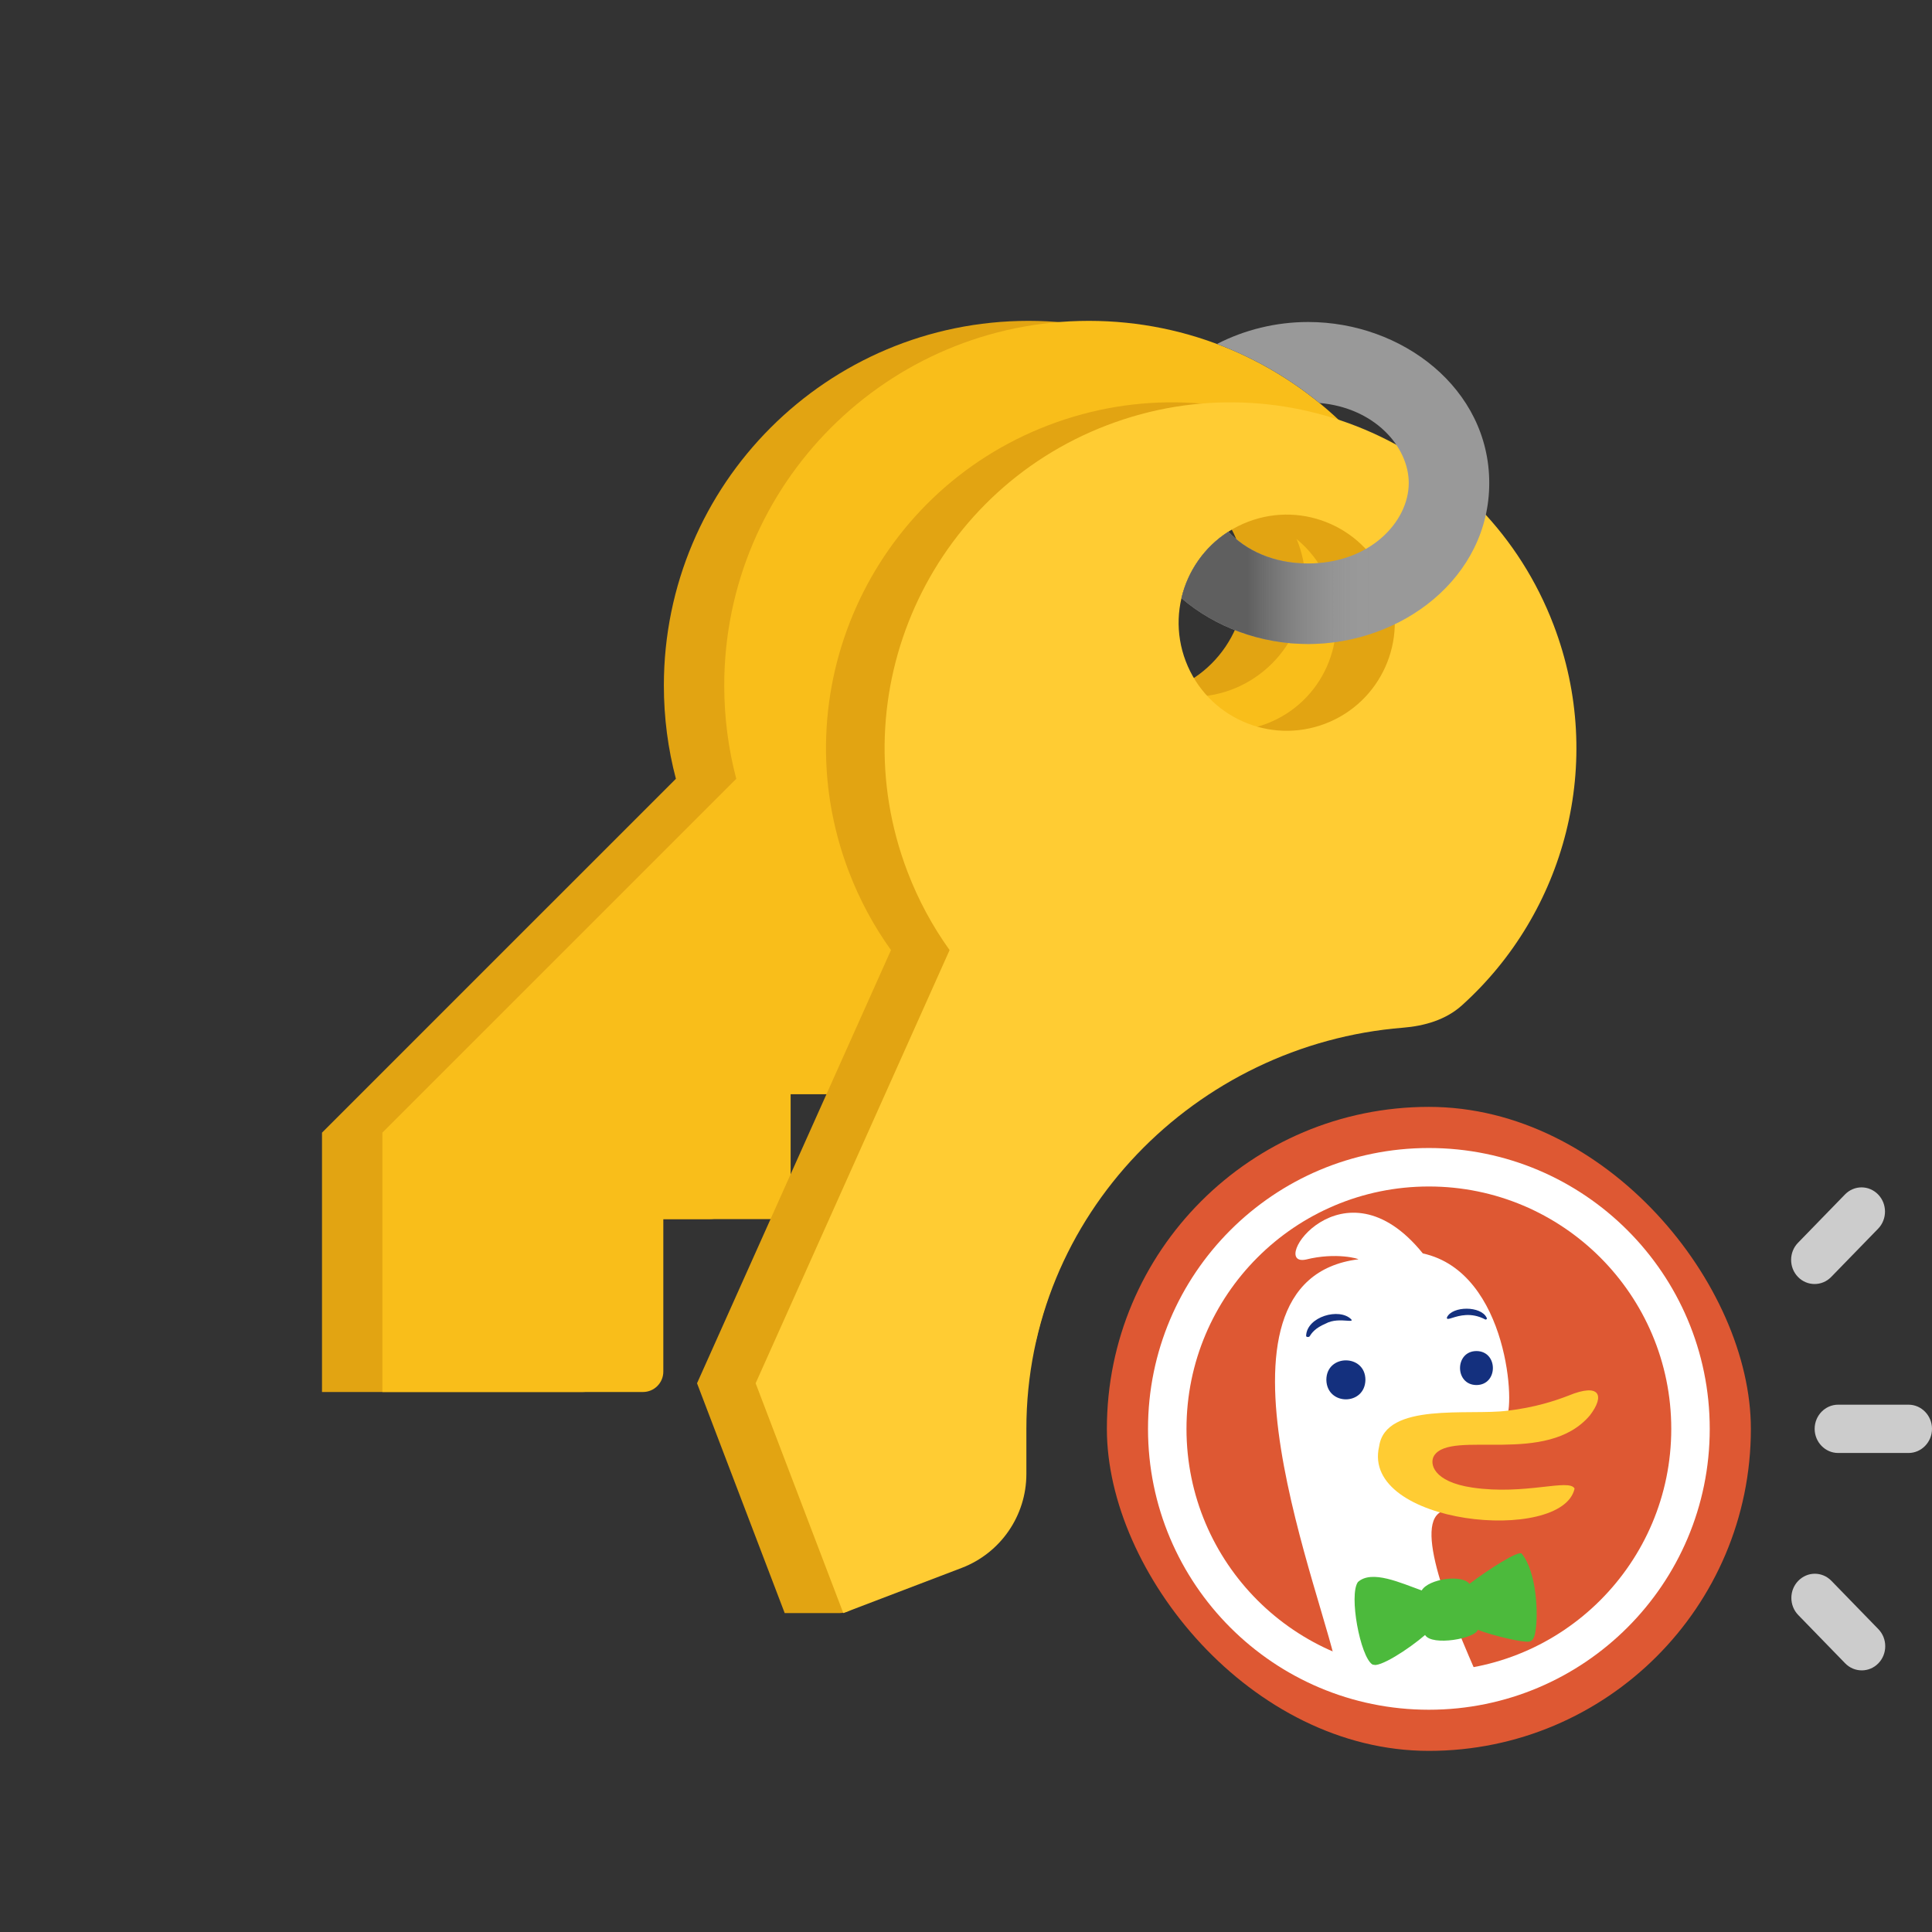 <svg width="96" height="96" viewBox="0 0 96 96" fill="none" xmlns="http://www.w3.org/2000/svg">
<rect x="0" y="0" width="96" height="96" fill="#333333" stroke="none"/>
<path fill-rule="evenodd" clip-rule="evenodd" d="M69.225 34.062C69.225 44.069 61.113 52.181 51.106 52.181C49.2 52.181 47.364 51.887 45.639 51.342L42.613 54.368H36.286V59.563C36.286 60.123 35.833 60.577 35.273 60.577H29.96V68.154C29.96 68.714 29.507 69.168 28.947 69.168H16V56.281L33.585 38.697C33.194 37.217 32.987 35.664 32.987 34.062C32.987 24.055 41.099 15.943 51.106 15.943C61.113 15.943 69.225 24.055 69.225 34.062ZM56.202 34.628C59.329 34.628 61.864 32.093 61.864 28.966C61.864 25.839 59.329 23.303 56.202 23.303C53.075 23.303 50.54 25.839 50.54 28.966C50.54 32.093 53.075 34.628 56.202 34.628Z" fill="#E2A412"/>
<path fill-rule="evenodd" clip-rule="evenodd" d="M72.225 34.062C72.225 44.069 64.113 52.181 54.106 52.181C52.2 52.181 50.364 51.887 48.639 51.342L45.613 54.368H39.286V59.563C39.286 60.123 38.833 60.577 38.273 60.577H32.96V68.154C32.96 68.714 32.507 69.168 31.947 69.168H19V56.281L36.585 38.697C36.194 37.217 35.987 35.664 35.987 34.062C35.987 24.055 44.099 15.943 54.106 15.943C64.113 15.943 72.225 24.055 72.225 34.062ZM59.202 34.628C62.329 34.628 64.864 32.093 64.864 28.966C64.864 25.839 62.329 23.303 59.202 23.303C56.075 23.303 53.54 25.839 53.54 28.966C53.54 32.093 56.075 34.628 59.202 34.628Z" fill="#F9BE1A"/>
<path fill-rule="evenodd" clip-rule="evenodd" d="M68.177 51.198C74.421 46.774 77.14 38.536 74.286 31.055C70.904 22.188 60.974 17.742 52.107 21.125C43.24 24.507 38.794 34.437 42.176 43.304C42.718 44.724 43.427 46.03 44.273 47.209L34.635 68.734L38.991 80.153H41.725C42.11 80.153 42.462 79.934 42.633 79.589L48.457 67.821L51.469 66.672C51.787 65.234 52.259 63.854 52.867 62.55L51.964 60.181L54.974 59.033C56.091 57.539 57.413 56.206 58.898 55.076L59.228 54.339C59.496 54.323 59.764 54.301 60.032 54.273C62.436 52.693 65.201 51.618 68.177 51.198ZM66.041 29.028C67.098 31.799 65.709 34.902 62.938 35.959C60.167 37.016 57.064 35.627 56.007 32.856C54.95 30.085 56.339 26.982 59.11 25.924C61.881 24.867 64.984 26.257 66.041 29.028Z" fill="#E2A412"/>
<path fill-rule="evenodd" clip-rule="evenodd" d="M51 71V73.239C51 75.312 49.72 77.171 47.782 77.91L41.903 80.153L37.547 68.734L47.185 47.209C46.339 46.03 45.63 44.724 45.088 43.304C41.706 34.437 46.152 24.507 55.019 21.125C63.886 17.742 73.816 22.188 77.198 31.055C79.804 37.885 77.764 45.346 72.638 49.959C71.843 50.675 70.782 50.98 69.716 51.066C59.417 51.89 51 60.376 51 71ZM68.954 29.028C70.01 31.799 68.621 34.902 65.85 35.959C63.079 37.016 59.976 35.627 58.919 32.856C57.862 30.085 59.251 26.982 62.022 25.924C64.793 24.867 67.896 26.257 68.954 29.028Z" fill="#FFCC33"/>
<path fill-rule="evenodd" clip-rule="evenodd" d="M61.037 26.421C61.903 27.341 63.273 28 65 28C68.062 28 70 25.931 70 24C70 22.19 68.297 20.259 65.563 20.024C64.049 18.787 62.333 17.791 60.47 17.092C61.832 16.39 63.396 16 65 16C69.67 16 74 19.304 74 24C74 28.696 69.67 32 65 32C62.645 32 60.376 31.16 58.706 29.724C59.018 28.386 59.839 27.187 61.037 26.421Z" fill="#999999"/>
<path fill-rule="evenodd" clip-rule="evenodd" d="M69 31.161C67.769 31.703 66.4 32 65 32C62.645 32 60.376 31.16 58.706 29.724C59.018 28.386 59.839 27.187 61.037 26.421C61.903 27.341 63.273 28 65 28C66.752 28 68.136 27.322 69 26.381V31.161Z" fill="url(#paint0_linear_6544_906)"/>
<path d="M92.501 59C92.799 59 93.096 59.12 93.324 59.354C93.778 59.822 93.778 60.584 93.324 61.052L90.991 63.451C90.536 63.919 89.796 63.919 89.341 63.451C88.886 62.983 88.886 62.221 89.341 61.754L91.674 59.354C91.901 59.12 92.198 59 92.496 59H92.501Z" fill="#CCCCCC"/>
<path d="M91.335 69.798H94.834C95.475 69.798 96 70.338 96 70.998C96 71.658 95.475 72.198 94.834 72.198H91.335C90.694 72.198 90.169 71.658 90.169 70.998C90.169 70.338 90.694 69.798 91.335 69.798Z" fill="#CCCCCC"/>
<path d="M89.353 78.552C89.58 78.318 89.878 78.198 90.175 78.198H90.181C90.478 78.198 90.776 78.318 91.003 78.552L93.335 80.951C93.79 81.419 93.79 82.181 93.335 82.649C92.881 83.117 92.14 83.117 91.685 82.649L89.353 80.249C88.898 79.781 88.898 79.02 89.353 78.552Z" fill="#CCCCCC"/>
<rect x="55" y="55" width="32" height="32" rx="16" fill="#DE5833"/>
<path d="M74.814 70.464C74.717 70.527 74.403 70.491 73.99 70.444C70.331 69.8 69.974 71.888 71.737 75.068C70.141 75.543 72.024 80.148 73.56 83.606C71.88 84.2 68.788 84.072 67.358 83.544C67.356 83.537 67.353 83.529 67.351 83.521C67.037 83.405 66.647 83.407 66.465 83.158C65.973 79.775 59.11 63.631 67.495 62.574C67.548 62.559 66.412 62.206 64.883 62.588C62.971 62.97 66.74 57.383 70.7 62.282C75.002 63.222 75.311 70.148 74.815 70.464L74.814 70.464Z" fill="white"/>
<path d="M76.29 81.089C76.248 81.364 76.153 81.547 75.984 81.572C75.665 81.621 74.237 81.294 73.425 80.985C73.332 81.41 71.156 81.812 70.811 81.242C70.022 81.924 68.509 82.915 68.192 82.707C67.587 82.311 67.017 79.256 67.473 78.611C68.165 77.981 69.621 78.666 70.643 79.028C70.99 78.442 72.667 78.22 73.015 78.701C73.932 78.004 75.463 77.02 75.612 77.2C76.357 78.097 76.451 80.231 76.29 81.09L76.29 81.089Z" fill="#4CBA3C"/>
<path fill-rule="evenodd" clip-rule="evenodd" d="M68.529 71.869C68.841 69.654 73.026 70.347 74.898 70.098C76.261 69.94 77.274 69.605 77.948 69.343C79.495 68.707 79.759 69.338 79.002 70.328C76.865 72.861 72.113 71.018 71.262 72.328C71.014 72.716 71.206 73.629 73.161 73.917C75.802 74.305 77.972 73.449 78.24 73.966C77.637 76.731 67.61 75.79 68.528 71.87L68.529 71.869Z" fill="#FFCC33"/>
<path d="M73.871 65.479C73.594 64.88 72.171 64.884 71.899 65.456C71.874 65.574 71.974 65.543 72.162 65.484C72.493 65.38 73.1 65.189 73.798 65.562C73.853 65.586 73.907 65.529 73.871 65.479Z" fill="#14307E"/>
<path d="M66.917 65.623C66.653 65.604 66.224 65.573 65.869 65.77C65.349 65.992 65.181 66.23 65.081 66.394C65.044 66.454 64.9 66.448 64.9 66.377C64.935 65.423 66.553 64.963 67.141 65.556C67.213 65.645 67.108 65.637 66.917 65.623Z" fill="#14307E"/>
<path d="M73.364 68.822C72.276 68.817 72.276 67.138 73.364 67.133C74.453 67.138 74.453 68.817 73.364 68.822Z" fill="#14307E"/>
<path d="M67.847 68.562C67.826 69.856 65.928 69.856 65.906 68.562C65.912 67.273 67.841 67.274 67.847 68.562Z" fill="#14307E"/>
<path fill-rule="evenodd" clip-rule="evenodd" d="M71 58.956C64.348 58.956 58.956 64.348 58.956 71C58.956 77.652 64.348 83.044 71 83.044C77.651 83.044 83.044 77.652 83.044 71C83.044 64.348 77.651 58.956 71 58.956ZM57.044 71C57.044 63.292 63.292 57.044 71 57.044C78.707 57.044 84.956 63.292 84.956 71C84.956 78.707 78.707 84.956 71 84.956C63.292 84.956 57.044 78.707 57.044 71Z" fill="white"/>
<defs>
<linearGradient id="paint0_linear_6544_906" x1="62" y1="29" x2="68" y2="29" gradientUnits="userSpaceOnUse">
<stop stop-color="#5F5F5F"/>
<stop offset="1" stop-color="#999999" stop-opacity="0"/>
</linearGradient>
</defs>
</svg>
